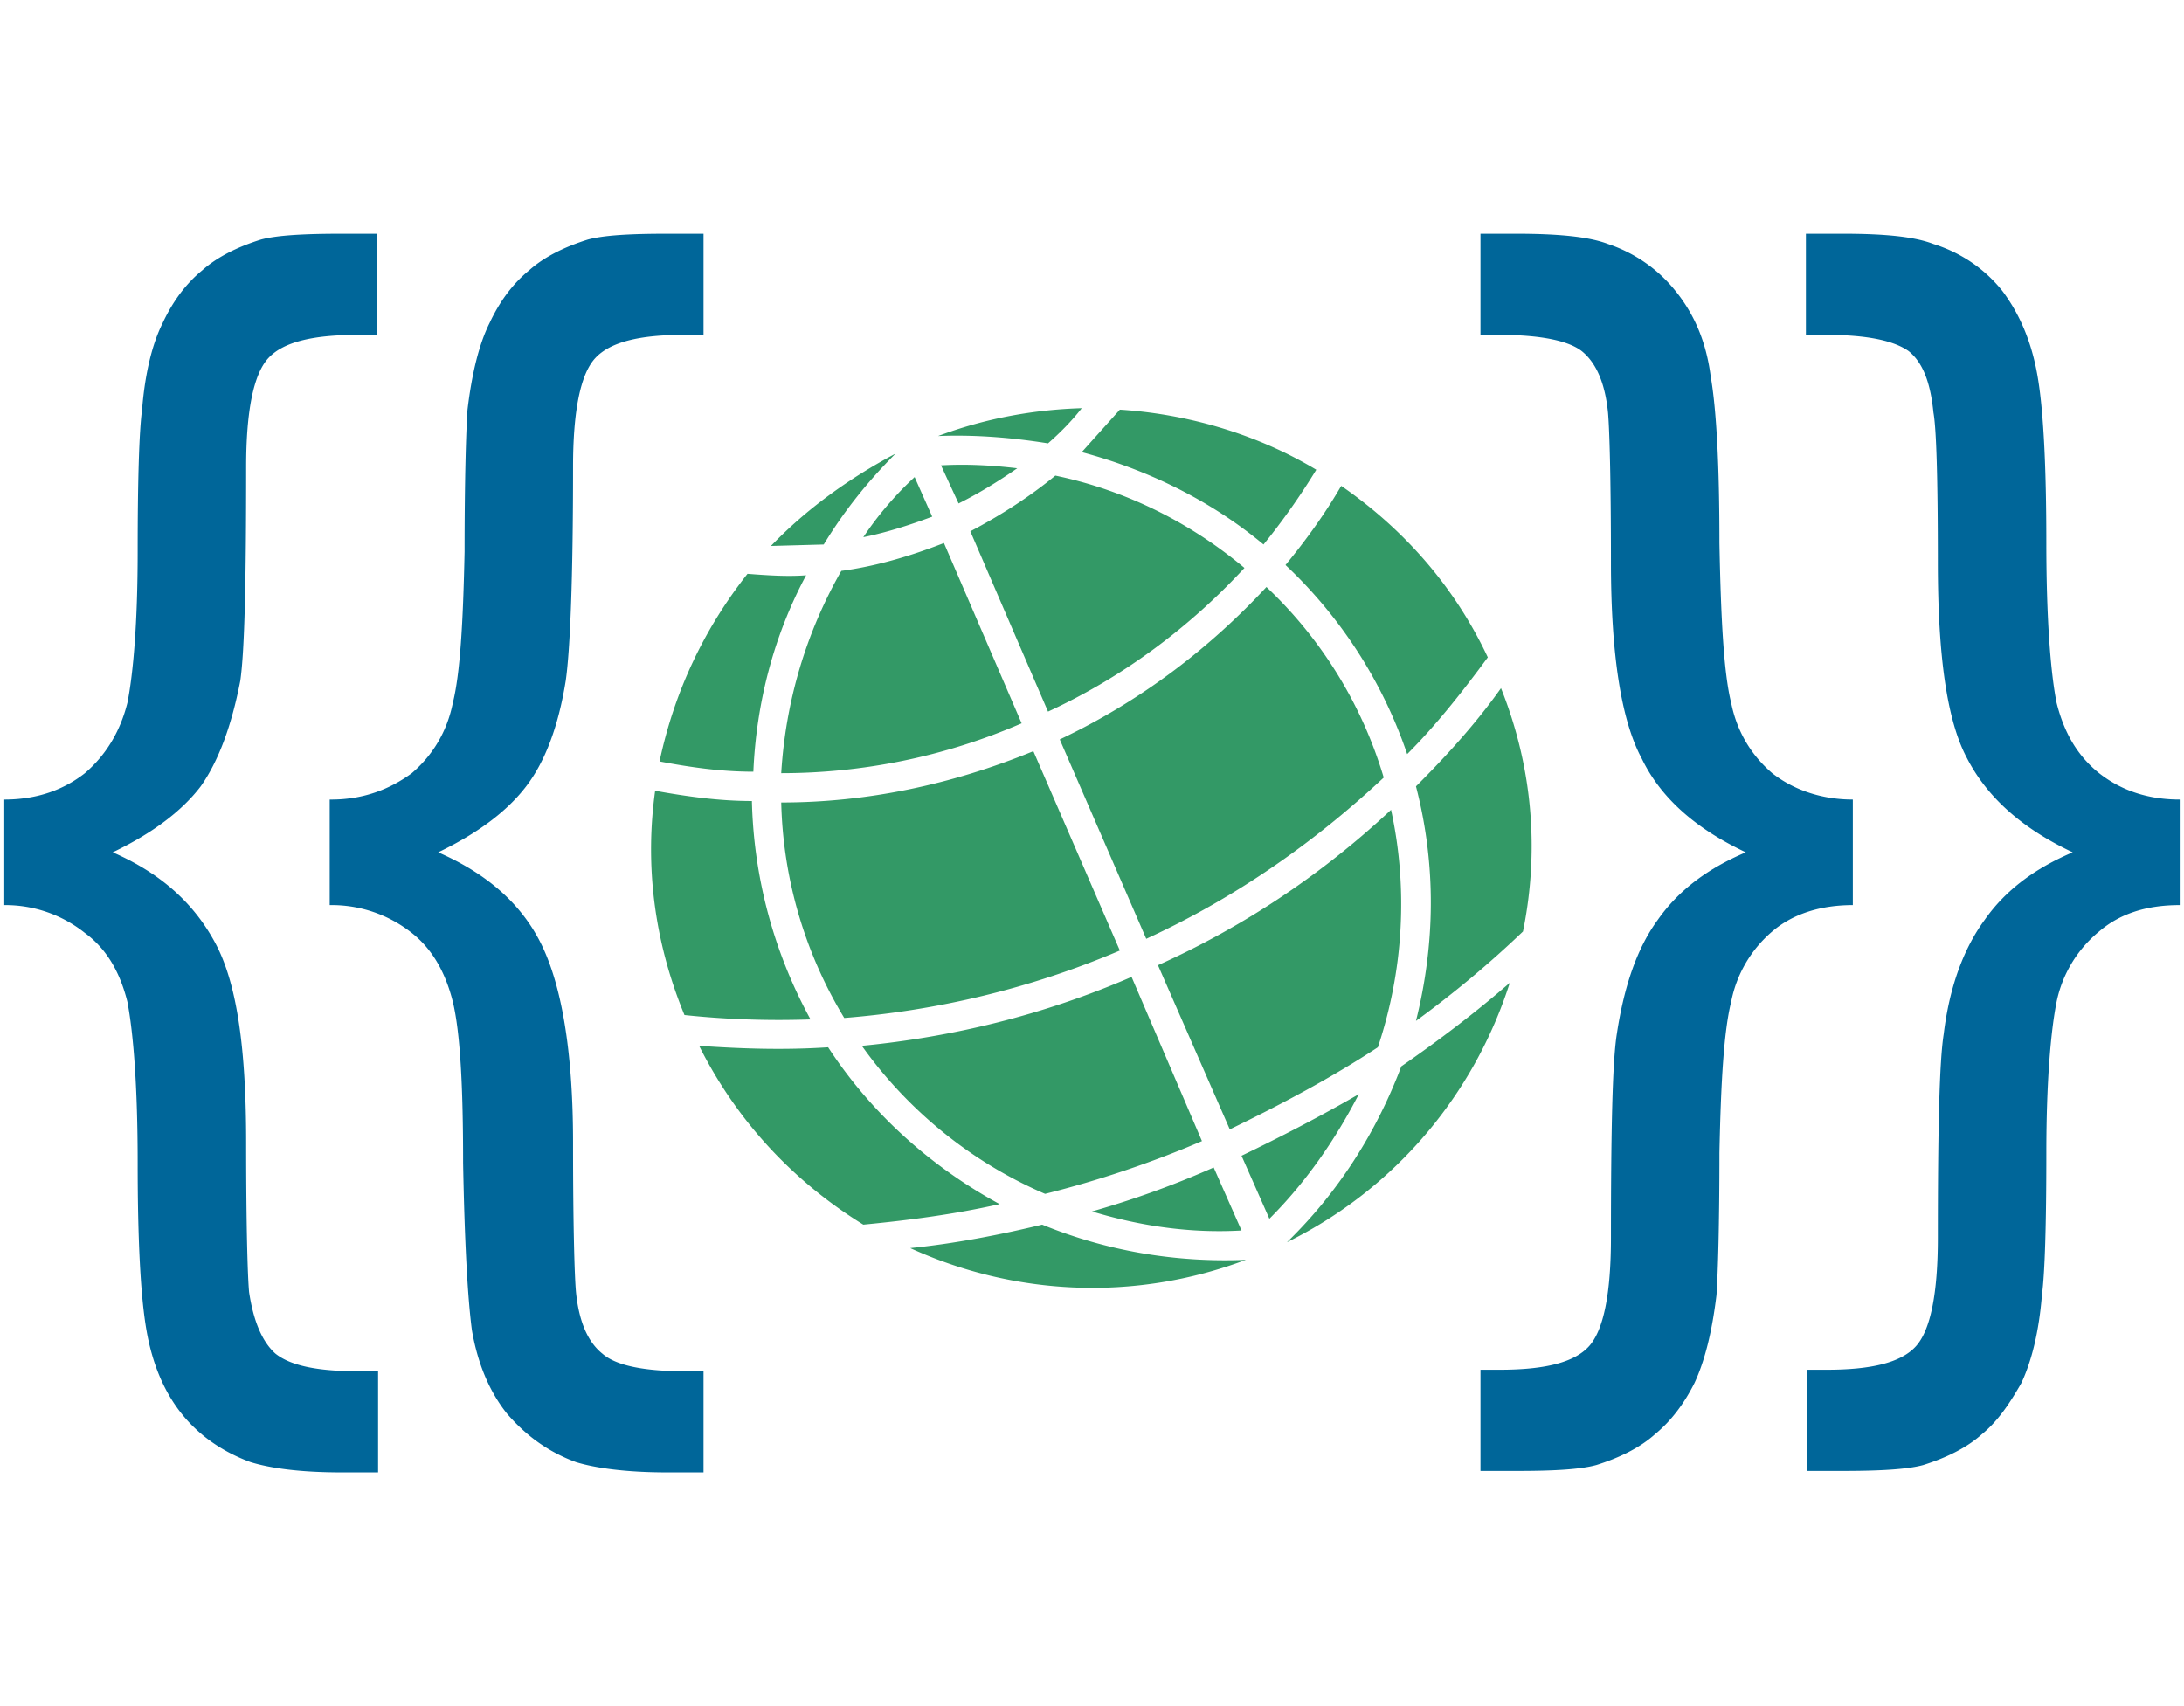 <svg viewBox="0 0 1024 800" width="1024" height="800" xmlns="http://www.w3.org/2000/svg">
    <path d="m419.898,212.702c-21.995,11.685 -41.927,26.119 -58.423,43.302l24.744,-0.687c9.623,-15.809 20.62,-29.555 33.679,-42.615zm19.933,-8.248c17.183,-0.687 34.367,0.687 51.55,3.437c5.499,-4.811 10.997,-10.31 15.809,-16.496c-22.682,0.687 -45.364,4.811 -67.359,13.059zm-10.997,19.245c-8.935,8.248 -17.183,17.871 -24.057,28.181c10.31,-2.062 21.307,-5.499 32.305,-9.623l-8.248,-18.558l0,0zm12.372,-5.499l8.248,17.871c9.623,-4.811 18.558,-10.31 27.493,-16.496c-11.685,-1.375 -23.369,-2.062 -35.741,-1.375l0,-0zm83.854,-26.119l-17.871,19.933c30.93,8.248 60.485,22.682 85.229,43.302c8.935,-10.997 17.183,-22.682 24.744,-35.054c-27.493,-16.496 -59.798,-26.119 -92.102,-28.181l0,0zm-174.582,76.981c-20.62,26.119 -34.367,55.674 -41.24,87.978c14.434,2.749 28.868,4.811 43.989,4.811c1.375,-32.305 9.623,-63.922 24.744,-92.102c-8.935,0.687 -18.558,0 -27.493,-0.687zm144.34,-46.051c-11.685,9.623 -25.431,18.558 -39.865,26.119l36.429,84.542c35.741,-16.496 66.671,-39.865 92.102,-67.359c-25.431,-21.307 -55.674,-36.429 -88.666,-43.302l-0,0zm-100.35,44.677c-16.496,28.868 -26.119,61.173 -28.181,94.852c37.803,0 76.294,-7.561 112.722,-23.369l-36.429,-84.542c-15.809,6.186 -32.305,10.997 -48.113,13.059zm234.38,-39.865c-7.561,13.059 -16.496,25.431 -26.119,37.116a217.884,217.884 0 0 1 57.049,88.666c13.747,-13.747 26.119,-29.555 37.803,-45.364c-15.809,-33.679 -39.865,-60.485 -68.733,-80.418zm-321.671,142.965c-4.811,34.367 -0.687,70.108 13.747,105.162c19.245,2.062 39.178,2.749 59.111,2.062a224.07,224.07 0 0 1 -27.493,-102.412c-15.121,0 -30.243,-2.062 -45.364,-4.811l0,-0zm286.617,-95.539c-26.806,28.868 -59.111,53.612 -96.914,71.482l40.553,93.477c41.927,-19.245 79.043,-45.364 111.348,-75.606a202.075,202.075 0 0 0 -54.987,-89.353l-0,0zm-227.507,101.038a204.137,204.137 0 0 0 29.555,101.038c43.302,-3.437 87.291,-13.747 129.218,-31.617l-40.553,-93.477c-38.491,15.809 -78.356,24.057 -118.221,24.057zm337.48,-53.612c-11.685,16.496 -25.431,31.617 -39.865,46.051c9.623,37.116 8.935,74.232 0,109.973c17.871,-13.059 34.367,-26.806 50.175,-41.927c7.561,-37.116 4.811,-76.294 -10.31,-114.097zm-375.97,167.709c17.871,35.741 44.677,63.922 76.981,83.854c21.307,-2.062 42.615,-4.811 63.922,-9.623c-31.617,-17.183 -59.798,-41.927 -80.418,-73.544c-20.62,1.375 -40.553,0.687 -60.485,-0.687zm324.421,-110.66c-31.617,29.555 -68.046,54.299 -109.286,72.857l33.679,76.981c24.057,-11.685 47.426,-24.057 69.42,-38.491c11.685,-35.054 14.434,-73.544 6.186,-111.348zm-248.127,110.66c21.995,30.93 52.237,54.987 85.916,69.42c24.744,-6.186 49.488,-14.434 73.544,-24.744l-32.992,-76.981c-41.24,17.871 -83.854,28.181 -126.469,32.305zm303.801,-29.555c-15.809,13.747 -32.992,26.806 -50.863,39.178c-11.685,30.93 -29.555,59.111 -53.612,82.48c51.55,-25.431 87.978,-70.108 104.474,-121.658zm-281.119,124.407c48.113,21.995 104.474,25.431 157.399,5.499c-32.992,1.375 -65.296,-4.124 -95.539,-16.496c-19.933,4.811 -41.24,8.935 -61.86,10.997zm210.323,-72.17c-17.871,10.31 -36.429,19.933 -54.987,28.868l13.059,29.555c17.183,-17.183 30.93,-37.116 41.927,-58.423l0,-0zm-125.094,54.987c22.682,6.873 46.051,10.31 70.108,8.935l-13.059,-29.555c-18.558,8.248 -37.803,15.121 -57.049,20.62l0,0z" fill="#396"/>
    <path d="m2,374.912c15.809,0 28.181,-4.811 37.803,-12.372c9.623,-8.248 16.496,-19.245 19.933,-32.992c2.749,-13.747 4.811,-37.803 4.811,-70.795c0,-33.679 0.687,-56.361 2.062,-66.671c1.375,-17.183 4.811,-30.93 9.623,-40.553c4.811,-10.31 10.997,-18.558 18.558,-24.744c6.873,-6.186 16.496,-10.997 27.493,-14.434c7.561,-2.062 20.62,-2.749 37.803,-2.749l16.496,0l0,47.426l-8.935,0c-21.307,0 -35.054,3.437 -41.927,10.997s-10.31,24.744 -10.31,50.863c0,52.925 -0.687,85.916 -2.749,100.35c-4.124,21.307 -10.31,37.803 -18.558,49.488c-8.935,11.685 -22.682,21.995 -41.24,30.93c21.995,9.623 37.803,23.369 48.113,42.615s14.434,50.175 14.434,93.477c0,39.178 0.687,62.547 1.375,70.108c2.062,13.747 6.186,23.369 12.372,28.868c6.873,5.499 19.245,8.248 38.491,8.248l9.623,0l0,47.426l-17.183,0c-19.933,0 -33.679,-2.062 -42.615,-4.811c-13.059,-4.811 -24.057,-12.372 -32.305,-22.682s-13.747,-23.369 -16.496,-39.178s-4.124,-41.927 -4.124,-78.356s-2.062,-61.173 -4.811,-75.606c-3.437,-13.747 -9.623,-24.744 -19.933,-32.305a59.798,59.798 0 0 0 -37.803,-13.059l0,-49.488l-0,0z" fill="#069"/>
    <path d="m155.275,374.912c15.121,0 27.493,-4.811 37.803,-12.372c9.623,-8.248 16.496,-19.245 19.245,-32.992c3.437,-13.747 4.811,-37.803 5.499,-70.795c0,-33.679 0.687,-56.361 1.375,-66.671c2.062,-17.183 5.499,-30.93 10.31,-40.553c4.811,-10.31 10.997,-18.558 18.558,-24.744c6.873,-6.186 16.496,-10.997 27.493,-14.434c7.561,-2.062 19.933,-2.749 37.116,-2.749l17.183,0l0,47.426l-9.623,0c-20.62,0 -34.367,3.437 -41.24,10.997s-10.31,24.744 -10.31,50.863c0,52.925 -1.375,85.916 -3.437,100.35c-3.437,21.307 -9.623,37.803 -18.558,49.488s-22.682,21.995 -41.24,30.93c21.995,9.623 38.491,23.369 48.113,42.615s15.121,50.175 15.121,93.477c0,39.178 0.687,62.547 1.375,70.108c1.375,13.747 5.499,23.369 12.372,28.868c6.186,5.499 19.245,8.248 38.491,8.248l8.935,0l0,47.426l-17.183,0c-19.245,0 -33.679,-2.062 -42.615,-4.811c-13.059,-4.811 -23.369,-12.372 -32.305,-22.682c-8.248,-10.31 -13.747,-23.369 -16.496,-39.178c-2.062,-15.809 -3.437,-41.927 -4.124,-78.356c0,-36.429 -1.375,-61.173 -4.811,-75.606c-3.437,-13.747 -9.623,-24.744 -19.245,-32.305a60.485,60.485 0 0 0 -38.491,-13.059l0,-49.488l0.687,0l0,0zm713.45,0l0,49.488c-15.121,0 -28.181,4.124 -37.803,12.372a57.736,57.736 0 0 0 -19.245,32.992c-3.437,13.747 -4.811,37.803 -5.499,70.795c0,33.679 -0.687,56.361 -1.375,66.671c-2.062,17.183 -5.499,30.93 -10.31,41.24c-4.811,9.623 -10.997,17.871 -18.558,24.057c-6.873,6.186 -16.496,10.997 -27.493,14.434c-7.561,2.062 -19.933,2.749 -37.116,2.749l-17.183,0l0,-47.426l8.935,0c21.307,0 35.054,-3.437 41.927,-10.997s10.31,-24.744 10.31,-50.863c0,-50.175 0.687,-82.48 2.749,-95.539c3.437,-22.682 9.623,-40.553 19.245,-53.612c9.623,-13.747 23.369,-24.057 41.24,-31.617c-23.369,-10.997 -39.865,-25.431 -48.801,-43.989c-9.623,-17.871 -14.434,-48.801 -14.434,-92.102c0,-39.178 -0.687,-62.547 -1.375,-70.108c-1.375,-13.747 -5.499,-23.369 -12.372,-28.868c-6.186,-4.811 -19.245,-7.561 -38.491,-7.561l-8.935,0l0,-47.426l16.496,0c19.933,0 34.367,1.375 43.302,4.811c12.372,4.124 23.369,11.685 31.617,21.995c8.935,10.997 14.434,24.057 16.496,39.865c2.749,15.809 4.124,41.927 4.124,78.356c0.687,35.741 2.062,61.173 5.499,74.919c2.749,13.747 9.623,24.744 19.245,32.992c9.623,7.561 22.682,12.372 37.803,12.372l0,-0z" fill="#069"/>
    <path d="m1022,374.912l0,49.488c-15.809,0 -28.181,4.124 -37.803,12.372a57.736,57.736 0 0 0 -19.933,32.992c-2.749,13.747 -4.811,37.803 -4.811,70.795c0,33.679 -0.687,56.361 -2.062,66.671c-1.375,17.183 -4.811,30.93 -9.623,41.24c-5.499,9.623 -10.997,17.871 -18.558,24.057c-6.873,6.186 -16.496,10.997 -27.493,14.434c-7.561,2.062 -20.62,2.749 -37.803,2.749l-16.496,0l0,-47.426l8.935,0c21.307,0 35.054,-3.437 41.927,-10.997s10.31,-24.744 10.31,-50.863c0,-50.175 0.687,-82.48 2.749,-95.539c2.749,-22.682 9.623,-40.553 19.245,-53.612c9.623,-13.747 23.369,-24.057 41.24,-31.617c-23.369,-10.997 -39.865,-25.431 -49.488,-43.989c-9.623,-17.871 -13.747,-48.801 -13.747,-92.102c0,-39.178 -0.687,-62.547 -2.062,-70.108c-1.375,-13.747 -4.811,-23.369 -11.685,-28.868c-6.873,-4.811 -19.245,-7.561 -38.491,-7.561l-9.623,0l0,-47.426l17.183,0c19.933,0 33.679,1.375 42.615,4.811c13.059,4.124 24.057,11.685 32.305,21.995c8.248,10.997 13.747,24.057 16.496,39.865s4.124,41.927 4.124,78.356c0,35.741 2.062,61.173 4.811,74.919c3.437,13.747 9.623,24.744 19.933,32.992c9.623,7.561 21.995,12.372 37.803,12.372l0,-0z" fill="#069"/>
</svg>
